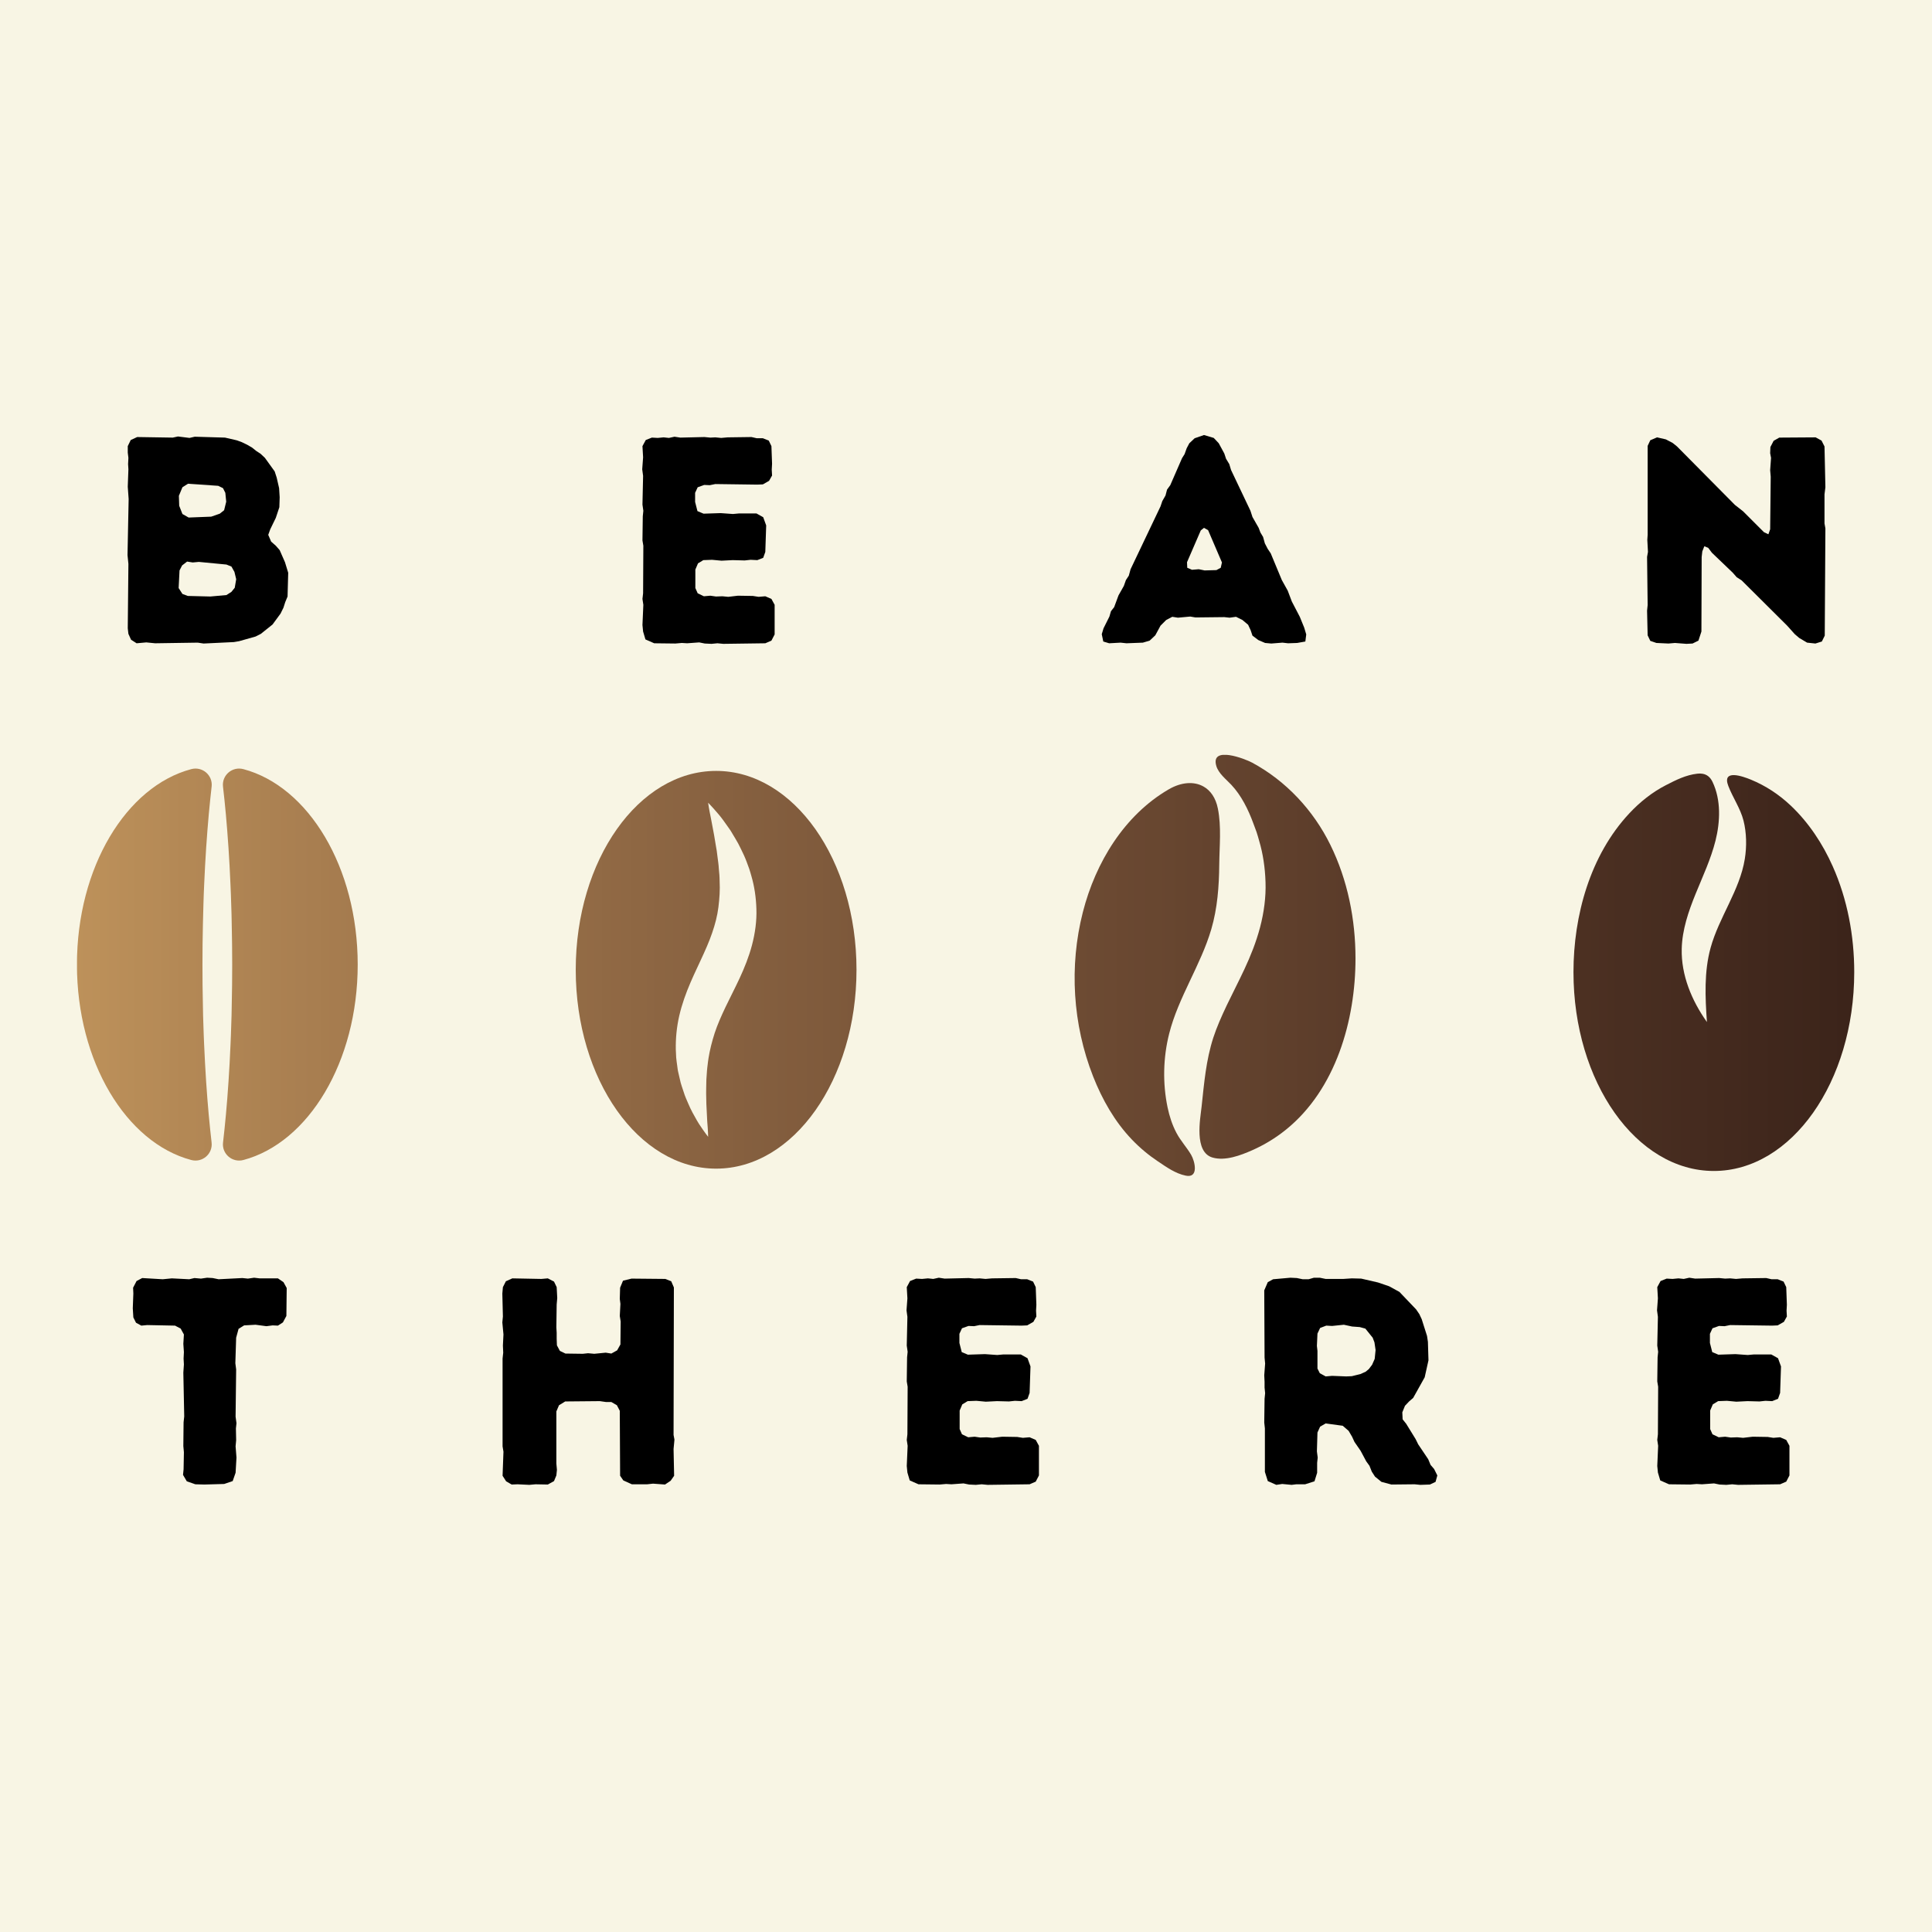 <svg xmlns="http://www.w3.org/2000/svg" xmlns:xlink="http://www.w3.org/1999/xlink" width="500" zoomAndPan="magnify" viewBox="0 0 375 375" height="500" preserveAspectRatio="xMidYMid meet" version="1.0"><defs><g/><clipPath id="f1e1cab978"><path d="M 305 150 L 359.945 150 L 359.945 227.465 L 305 227.465 Z M 305 150 " clip-rule="nonzero"/></clipPath><clipPath id="daa9ce169b"><path d="M 330.473 150.188 C 331.312 150.332 331.961 150.84 332.398 151.758 C 334.078 155.281 333.902 159.48 332.977 163.18 C 332.078 166.746 330.5 170.102 329.113 173.508 C 327.723 176.918 326.512 180.477 326.422 184.152 C 326.293 189.254 328.355 194.215 331.312 198.375 C 330.977 193.559 330.746 188.633 332.023 183.977 C 333.66 178.02 337.68 172.828 338.664 166.73 C 339.055 164.328 339.016 161.652 338.414 159.281 C 337.805 156.898 336.348 154.844 335.469 152.566 C 334.172 149.227 338.25 150.668 339.848 151.328 C 342.73 152.512 345.305 154.215 347.574 156.355 C 351.062 159.652 353.781 163.77 355.727 168.141 C 358.594 174.574 359.906 181.664 359.906 188.688 C 359.906 210.008 347.707 227.285 332.656 227.285 C 317.609 227.285 305.41 210.008 305.41 188.688 C 305.41 177.734 308.621 166.027 316.254 157.867 C 318.309 155.668 320.699 153.758 323.387 152.383 C 325.355 151.375 327.219 150.426 329.461 150.168 C 329.824 150.129 330.164 150.133 330.473 150.188 Z M 330.473 150.188 " clip-rule="nonzero"/></clipPath><clipPath id="cda54fb803"><path d="M 330.473 150.188 C 331.312 150.332 331.961 150.84 332.398 151.758 C 334.078 155.281 333.902 159.48 332.977 163.18 C 332.078 166.746 330.5 170.102 329.113 173.508 C 327.723 176.918 326.512 180.477 326.422 184.152 C 326.293 189.254 328.355 194.215 331.312 198.375 C 330.977 193.559 330.746 188.633 332.023 183.977 C 333.66 178.02 337.68 172.828 338.664 166.73 C 339.055 164.328 339.016 161.652 338.414 159.281 C 337.805 156.898 336.348 154.844 335.469 152.566 C 334.172 149.227 338.25 150.668 339.848 151.328 C 342.73 152.512 345.305 154.215 347.574 156.355 C 351.062 159.652 353.781 163.77 355.727 168.141 C 358.594 174.574 359.906 181.664 359.906 188.688 C 359.906 210.008 347.707 227.285 332.656 227.285 C 317.609 227.285 305.41 210.008 305.41 188.688 C 305.41 177.734 308.621 166.027 316.254 157.867 C 318.309 155.668 320.699 153.758 323.387 152.383 C 325.355 151.375 327.219 150.426 329.461 150.168 C 329.824 150.129 330.164 150.133 330.473 150.188 " clip-rule="nonzero"/></clipPath><clipPath id="24d4b83ac3"><path d="M 304.285 227.27 L 305.422 148.441 L 361.031 149.242 L 359.895 228.07 Z M 304.285 227.27 " clip-rule="nonzero"/></clipPath><linearGradient x1="0.797" gradientTransform="matrix(370.753, 5.327, 5.339, -369.912, 9.426, 184.045)" y1="0" x2="0.947" gradientUnits="userSpaceOnUse" y2="0" id="b605d6e0bb"><stop stop-opacity="1" stop-color="rgb(29.799%, 18.799%, 13.3%)" offset="0"/><stop stop-opacity="1" stop-color="rgb(29.608%, 18.799%, 13.3%)" offset="0.062"/><stop stop-opacity="1" stop-color="rgb(29.408%, 18.607%, 13.3%)" offset="0.094"/><stop stop-opacity="1" stop-color="rgb(29.205%, 18.407%, 13.106%)" offset="0.125"/><stop stop-opacity="1" stop-color="rgb(28.912%, 18.304%, 12.906%)" offset="0.141"/><stop stop-opacity="1" stop-color="rgb(28.711%, 18.111%, 12.9%)" offset="0.156"/><stop stop-opacity="1" stop-color="rgb(28.604%, 18.004%, 12.9%)" offset="0.188"/><stop stop-opacity="1" stop-color="rgb(28.407%, 17.999%, 12.9%)" offset="0.219"/><stop stop-opacity="1" stop-color="rgb(28.207%, 17.805%, 12.706%)" offset="0.25"/><stop stop-opacity="1" stop-color="rgb(28.004%, 17.606%, 12.506%)" offset="0.281"/><stop stop-opacity="1" stop-color="rgb(27.805%, 17.456%, 12.5%)" offset="0.312"/><stop stop-opacity="1" stop-color="rgb(27.657%, 17.307%, 12.357%)" offset="0.344"/><stop stop-opacity="1" stop-color="rgb(27.505%, 17.107%, 12.206%)" offset="0.375"/><stop stop-opacity="1" stop-color="rgb(27.304%, 16.907%, 12.199%)" offset="0.406"/><stop stop-opacity="1" stop-color="rgb(27.104%, 16.899%, 12.199%)" offset="0.438"/><stop stop-opacity="1" stop-color="rgb(26.909%, 16.708%, 12.009%)" offset="0.469"/><stop stop-opacity="1" stop-color="rgb(26.709%, 16.508%, 11.809%)" offset="0.5"/><stop stop-opacity="1" stop-color="rgb(26.505%, 16.306%, 11.8%)" offset="0.531"/><stop stop-opacity="1" stop-color="rgb(26.305%, 16.106%, 11.8%)" offset="0.562"/><stop stop-opacity="1" stop-color="rgb(26.108%, 16.1%, 11.609%)" offset="0.594"/><stop stop-opacity="1" stop-color="rgb(25.818%, 16.008%, 11.409%)" offset="0.609"/><stop stop-opacity="1" stop-color="rgb(25.615%, 15.816%, 11.4%)" offset="0.625"/><stop stop-opacity="1" stop-color="rgb(25.507%, 15.707%, 11.4%)" offset="0.656"/><stop stop-opacity="1" stop-color="rgb(25.31%, 15.511%, 11.211%)" offset="0.688"/><stop stop-opacity="1" stop-color="rgb(25.11%, 15.311%, 11.009%)" offset="0.719"/><stop stop-opacity="1" stop-color="rgb(24.907%, 15.3%, 10.999%)" offset="0.75"/><stop stop-opacity="1" stop-color="rgb(24.707%, 15.106%, 10.999%)" offset="0.781"/><stop stop-opacity="1" stop-color="rgb(24.51%, 14.905%, 10.809%)" offset="0.812"/><stop stop-opacity="1" stop-color="rgb(24.31%, 14.899%, 10.609%)" offset="0.844"/><stop stop-opacity="1" stop-color="rgb(24.107%, 14.706%, 10.599%)" offset="0.875"/><stop stop-opacity="1" stop-color="rgb(23.907%, 14.507%, 10.599%)" offset="0.906"/><stop stop-opacity="1" stop-color="rgb(23.711%, 14.31%, 10.41%)" offset="0.938"/><stop stop-opacity="1" stop-color="rgb(23.509%, 14.11%, 10.21%)" offset="0.969"/><stop stop-opacity="1" stop-color="rgb(23.306%, 14.099%, 10.199%)" offset="1"/></linearGradient><clipPath id="21d01d5738"><path d="M 208.273 151.852 L 237 151.852 L 237 228.273 L 208.273 228.273 Z M 208.273 151.852 " clip-rule="nonzero"/></clipPath><clipPath id="057493c75e"><path d="M 233.594 152.66 C 234.945 153.418 235.969 154.84 236.387 156.934 C 237.098 160.484 236.691 164.223 236.656 167.809 C 236.617 172.035 236.305 176.293 235.109 180.371 C 233.055 187.367 228.719 193.566 226.934 200.637 C 225.762 205.277 225.648 210.27 226.629 214.957 C 226.988 216.668 227.531 218.352 228.352 219.902 C 229.145 221.414 230.328 222.668 231.191 224.137 C 231.941 225.41 232.73 228.73 230.145 228.191 C 228.121 227.77 226.461 226.562 224.777 225.441 C 222.941 224.215 221.242 222.797 219.715 221.203 C 216.371 217.715 213.941 213.43 212.172 208.934 C 208.211 198.863 207.5 187.543 210.18 177.055 C 212.641 167.41 218.23 158.223 226.848 153.211 C 229.254 151.809 231.734 151.613 233.594 152.66 Z M 233.594 152.66 " clip-rule="nonzero"/></clipPath><clipPath id="d4e5cb0ea7"><path d="M 233.594 152.66 C 234.945 153.418 235.969 154.84 236.387 156.934 C 237.098 160.484 236.691 164.223 236.656 167.809 C 236.617 172.035 236.305 176.293 235.109 180.371 C 233.055 187.367 228.719 193.566 226.934 200.637 C 225.762 205.277 225.648 210.27 226.629 214.957 C 226.988 216.668 227.531 218.352 228.352 219.902 C 229.145 221.414 230.328 222.668 231.191 224.137 C 231.941 225.41 232.73 228.73 230.145 228.191 C 228.121 227.77 226.461 226.562 224.777 225.441 C 222.941 224.215 221.242 222.797 219.715 221.203 C 216.371 217.715 213.941 213.43 212.172 208.934 C 208.211 198.863 207.5 187.543 210.18 177.055 C 212.641 167.41 218.23 158.223 226.848 153.211 C 229.254 151.809 231.734 151.613 233.594 152.66 " clip-rule="nonzero"/></clipPath><clipPath id="aef84b2378"><path d="M 206.387 228.715 L 207.508 151.184 L 238.207 151.629 L 237.09 229.156 Z M 206.387 228.715 " clip-rule="nonzero"/></clipPath><linearGradient x1="0.535" gradientTransform="matrix(370.753, 5.327, 5.339, -369.912, 9.385, 186.89)" y1="0" x2="0.616" gradientUnits="userSpaceOnUse" y2="0" id="34e45a0603"><stop stop-opacity="1" stop-color="rgb(42.699%, 29.399%, 20%)" offset="0"/><stop stop-opacity="1" stop-color="rgb(42.647%, 29.329%, 20%)" offset="0.062"/><stop stop-opacity="1" stop-color="rgb(42.432%, 29.129%, 19.934%)" offset="0.125"/><stop stop-opacity="1" stop-color="rgb(42.134%, 28.941%, 19.734%)" offset="0.188"/><stop stop-opacity="1" stop-color="rgb(41.946%, 28.688%, 19.547%)" offset="0.25"/><stop stop-opacity="1" stop-color="rgb(41.699%, 28.346%, 19.345%)" offset="0.312"/><stop stop-opacity="1" stop-color="rgb(41.351%, 28.157%, 19.199%)" offset="0.375"/><stop stop-opacity="1" stop-color="rgb(41.162%, 27.957%, 19.162%)" offset="0.438"/><stop stop-opacity="1" stop-color="rgb(40.932%, 27.776%, 18.962%)" offset="0.5"/><stop stop-opacity="1" stop-color="rgb(40.547%, 27.605%, 18.779%)" offset="0.625"/><stop stop-opacity="1" stop-color="rgb(40.164%, 27.264%, 18.579%)" offset="0.688"/><stop stop-opacity="1" stop-color="rgb(39.786%, 26.886%, 18.399%)" offset="0.75"/><stop stop-opacity="1" stop-color="rgb(39.597%, 26.697%, 18.396%)" offset="0.812"/><stop stop-opacity="1" stop-color="rgb(39.496%, 26.596%, 18.297%)" offset="0.844"/><stop stop-opacity="1" stop-color="rgb(39.301%, 26.401%, 18.1%)" offset="0.875"/><stop stop-opacity="1" stop-color="rgb(39.009%, 26.3%, 18.001%)" offset="0.938"/><stop stop-opacity="1" stop-color="rgb(38.808%, 26.111%, 17.999%)" offset="1"/></linearGradient><clipPath id="e4c4eb3ec1"><path d="M 232.688 146.523 L 263.203 146.523 L 263.203 224.926 L 232.688 224.926 Z M 232.688 146.523 " clip-rule="nonzero"/></clipPath><clipPath id="cfde18a982"><path d="M 233.227 214.82 C 233.719 210.254 234.082 205.797 235.504 201.402 C 236.18 199.34 237.098 197.27 238.137 195.082 C 239.176 192.902 240.379 190.605 241.547 188.105 C 242.711 185.609 243.82 182.883 244.578 179.996 C 245.336 177.117 245.738 174.105 245.637 171.238 C 245.551 168.383 245.133 165.668 244.418 163.258 C 244.238 162.656 244.094 162.047 243.891 161.48 C 243.684 160.914 243.484 160.355 243.27 159.812 C 242.297 157.152 240.941 154.391 238.98 152.312 C 237.973 151.246 236.508 150.125 236.082 148.66 C 234.926 144.684 241.641 147.27 243.047 148.031 C 249.656 151.602 254.938 157.293 258.234 164.008 C 261.582 170.816 263.102 178.469 263.102 186.027 C 263.102 198.031 259.281 211.469 249.586 219.281 C 247.59 220.891 245.379 222.234 243.031 223.27 C 240.848 224.234 237.816 225.402 235.34 224.676 C 231.707 223.605 232.984 217.105 233.227 214.82 Z M 233.227 214.82 " clip-rule="nonzero"/></clipPath><clipPath id="e8705f9de7"><path d="M 233.227 214.82 C 233.719 210.254 234.082 205.797 235.504 201.402 C 236.18 199.34 237.098 197.27 238.137 195.082 C 239.176 192.902 240.379 190.605 241.547 188.105 C 242.711 185.609 243.82 182.883 244.578 179.996 C 245.336 177.117 245.738 174.105 245.637 171.238 C 245.551 168.383 245.133 165.668 244.418 163.258 C 244.238 162.656 244.094 162.047 243.891 161.48 C 243.684 160.914 243.484 160.355 243.27 159.812 C 242.297 157.152 240.941 154.391 238.98 152.312 C 237.973 151.246 236.508 150.125 236.082 148.66 C 234.926 144.684 241.641 147.27 243.047 148.031 C 249.656 151.602 254.938 157.293 258.234 164.008 C 261.582 170.816 263.102 178.469 263.102 186.027 C 263.102 198.031 259.281 211.469 249.586 219.281 C 247.59 220.891 245.379 222.234 243.031 223.27 C 240.848 224.234 237.816 225.402 235.34 224.676 C 231.707 223.605 232.984 217.105 233.227 214.82 " clip-rule="nonzero"/></clipPath><clipPath id="7d63e34d79"><path d="M 230.539 225.387 L 231.711 144.23 L 264.266 144.699 L 263.094 225.855 Z M 230.539 225.387 " clip-rule="nonzero"/></clipPath><linearGradient x1="0.601" gradientTransform="matrix(370.753, 5.327, 5.339, -369.912, 9.449, 182.378)" y1="0" x2="0.686" gradientUnits="userSpaceOnUse" y2="0" id="340f326a4e"><stop stop-opacity="1" stop-color="rgb(39.412%, 26.7%, 18.399%)" offset="0"/><stop stop-opacity="1" stop-color="rgb(39.218%, 26.613%, 18.312%)" offset="0.062"/><stop stop-opacity="1" stop-color="rgb(38.911%, 26.332%, 18.112%)" offset="0.125"/><stop stop-opacity="1" stop-color="rgb(38.725%, 26.018%, 17.999%)" offset="0.188"/><stop stop-opacity="1" stop-color="rgb(38.458%, 25.832%, 17.932%)" offset="0.25"/><stop stop-opacity="1" stop-color="rgb(38.077%, 25.577%, 17.691%)" offset="0.375"/><stop stop-opacity="1" stop-color="rgb(37.709%, 25.244%, 17.409%)" offset="0.438"/><stop stop-opacity="1" stop-color="rgb(37.413%, 25.058%, 17.299%)" offset="0.5"/><stop stop-opacity="1" stop-color="rgb(37.265%, 24.825%, 17.265%)" offset="0.562"/><stop stop-opacity="1" stop-color="rgb(37.038%, 24.466%, 17.065%)" offset="0.625"/><stop stop-opacity="1" stop-color="rgb(36.652%, 24.28%, 16.899%)" offset="0.688"/><stop stop-opacity="1" stop-color="rgb(36.279%, 24.08%, 16.884%)" offset="0.75"/><stop stop-opacity="1" stop-color="rgb(36.093%, 23.892%, 16.684%)" offset="0.812"/><stop stop-opacity="1" stop-color="rgb(35.892%, 23.692%, 16.499%)" offset="0.875"/><stop stop-opacity="1" stop-color="rgb(35.504%, 23.499%, 16.499%)" offset="0.938"/><stop stop-opacity="1" stop-color="rgb(35.306%, 23.311%, 16.312%)" offset="1"/></linearGradient><clipPath id="1560afdad3"><path d="M 111.637 149.316 L 166.566 149.316 L 166.566 226.957 L 111.637 226.957 Z M 111.637 149.316 " clip-rule="nonzero"/></clipPath><clipPath id="7039875e94"><path d="M 131.52 198.805 C 131.883 196.582 132.562 194.367 133.379 192.277 C 134.195 190.191 135.141 188.234 135.996 186.391 C 136.859 184.547 137.633 182.812 138.215 181.113 C 138.801 179.422 139.234 177.762 139.445 176.078 C 139.652 174.395 139.773 172.707 139.68 171.051 C 139.66 170.637 139.676 170.227 139.633 169.82 C 139.594 169.41 139.551 169.008 139.523 168.609 C 139.492 167.805 139.348 167.031 139.262 166.273 C 139.211 165.895 139.176 165.523 139.121 165.156 C 139.055 164.797 138.988 164.441 138.938 164.09 C 138.82 163.391 138.723 162.715 138.605 162.09 C 138.348 160.848 138.188 159.73 137.984 158.793 C 137.586 156.922 137.449 155.809 137.449 155.809 C 137.449 155.809 138.242 156.602 139.48 158.062 C 139.801 158.414 140.109 158.848 140.461 159.32 C 140.812 159.789 141.172 160.316 141.566 160.875 C 141.773 161.152 141.945 161.453 142.129 161.762 C 142.316 162.074 142.508 162.395 142.703 162.719 C 142.902 163.047 143.098 163.391 143.293 163.742 C 143.48 164.098 143.66 164.469 143.848 164.852 C 144.223 165.613 144.605 166.414 144.926 167.285 C 145.098 167.723 145.254 168.168 145.418 168.621 C 145.582 169.074 145.699 169.559 145.844 170.039 C 146.41 171.965 146.746 174.133 146.816 176.418 C 146.898 178.703 146.574 181.113 145.969 183.414 C 145.363 185.719 144.477 187.898 143.551 189.891 C 142.617 191.891 141.656 193.723 140.824 195.469 C 139.996 197.215 139.262 198.871 138.719 200.516 C 138.188 202.164 137.777 203.793 137.52 205.406 C 137.441 205.809 137.418 206.215 137.359 206.613 C 137.32 207.012 137.246 207.406 137.227 207.801 C 137.199 208.195 137.172 208.586 137.145 208.969 C 137.113 209.355 137.094 209.734 137.094 210.109 C 137.086 210.863 137.051 211.59 137.062 212.293 C 137.078 212.992 137.105 213.66 137.105 214.301 C 137.172 215.594 137.227 216.719 137.273 217.648 C 137.438 219.52 137.449 220.656 137.449 220.656 C 137.449 220.656 136.754 219.793 135.684 218.164 C 135.41 217.762 135.168 217.285 134.875 216.773 C 134.586 216.266 134.277 215.707 133.984 215.09 C 133.695 214.473 133.418 213.801 133.109 213.09 C 132.945 212.738 132.84 212.355 132.707 211.973 C 132.578 211.582 132.445 211.184 132.309 210.777 C 132.16 210.375 132.07 209.945 131.969 209.508 C 131.863 209.066 131.762 208.617 131.656 208.16 C 131.535 207.703 131.504 207.223 131.43 206.738 C 131.371 206.254 131.281 205.762 131.246 205.254 C 131.094 203.227 131.156 201.031 131.52 198.805 Z M 111.75 188.23 C 111.75 209.551 123.953 226.832 139 226.832 C 154.047 226.832 166.246 209.551 166.246 188.23 C 166.246 166.914 154.047 149.633 139 149.633 C 123.953 149.633 111.75 166.914 111.75 188.23 Z M 111.75 188.23 " clip-rule="nonzero"/></clipPath><clipPath id="e44b346a55"><path d="M 131.52 198.805 C 131.883 196.582 132.562 194.367 133.379 192.277 C 134.195 190.191 135.141 188.234 135.996 186.391 C 136.859 184.547 137.633 182.812 138.215 181.113 C 138.801 179.422 139.234 177.762 139.445 176.078 C 139.652 174.395 139.773 172.707 139.68 171.051 C 139.66 170.637 139.676 170.227 139.633 169.82 C 139.594 169.41 139.551 169.008 139.523 168.609 C 139.492 167.805 139.348 167.031 139.262 166.273 C 139.211 165.895 139.176 165.523 139.121 165.156 C 139.055 164.797 138.988 164.441 138.938 164.09 C 138.82 163.391 138.723 162.715 138.605 162.09 C 138.348 160.848 138.188 159.73 137.984 158.793 C 137.586 156.922 137.449 155.809 137.449 155.809 C 137.449 155.809 138.242 156.602 139.48 158.062 C 139.801 158.414 140.109 158.848 140.461 159.32 C 140.812 159.789 141.172 160.316 141.566 160.875 C 141.773 161.152 141.945 161.453 142.129 161.762 C 142.316 162.074 142.508 162.395 142.703 162.719 C 142.902 163.047 143.098 163.391 143.293 163.742 C 143.48 164.098 143.66 164.469 143.848 164.852 C 144.223 165.613 144.605 166.414 144.926 167.285 C 145.098 167.723 145.254 168.168 145.418 168.621 C 145.582 169.074 145.699 169.559 145.844 170.039 C 146.41 171.965 146.746 174.133 146.816 176.418 C 146.898 178.703 146.574 181.113 145.969 183.414 C 145.363 185.719 144.477 187.898 143.551 189.891 C 142.617 191.891 141.656 193.723 140.824 195.469 C 139.996 197.215 139.262 198.871 138.719 200.516 C 138.188 202.164 137.777 203.793 137.52 205.406 C 137.441 205.809 137.418 206.215 137.359 206.613 C 137.32 207.012 137.246 207.406 137.227 207.801 C 137.199 208.195 137.172 208.586 137.145 208.969 C 137.113 209.355 137.094 209.734 137.094 210.109 C 137.086 210.863 137.051 211.59 137.062 212.293 C 137.078 212.992 137.105 213.66 137.105 214.301 C 137.172 215.594 137.227 216.719 137.273 217.648 C 137.438 219.52 137.449 220.656 137.449 220.656 C 137.449 220.656 136.754 219.793 135.684 218.164 C 135.41 217.762 135.168 217.285 134.875 216.773 C 134.586 216.266 134.277 215.707 133.984 215.09 C 133.695 214.473 133.418 213.801 133.109 213.09 C 132.945 212.738 132.84 212.355 132.707 211.973 C 132.578 211.582 132.445 211.184 132.309 210.777 C 132.16 210.375 132.07 209.945 131.969 209.508 C 131.863 209.066 131.762 208.617 131.656 208.16 C 131.535 207.703 131.504 207.223 131.43 206.738 C 131.371 206.254 131.281 205.762 131.246 205.254 C 131.094 203.227 131.156 201.031 131.52 198.805 Z M 111.75 188.23 C 111.75 209.551 123.953 226.832 139 226.832 C 154.047 226.832 166.246 209.551 166.246 188.23 C 166.246 166.914 154.047 149.633 139 149.633 C 123.953 149.633 111.75 166.914 111.75 188.23 " clip-rule="nonzero"/></clipPath><clipPath id="c40600b617"><path d="M 110.641 226.816 L 111.762 148.852 L 167.359 149.648 L 166.234 227.613 Z M 110.641 226.816 " clip-rule="nonzero"/></clipPath><linearGradient x1="0.275" gradientTransform="matrix(370.753, 5.327, 5.339, -369.912, 9.394, 186.325)" y1="0" x2="0.425" gradientUnits="userSpaceOnUse" y2="0" id="076b8b92cc"><stop stop-opacity="1" stop-color="rgb(57.3%, 42%, 27.1%)" offset="0"/><stop stop-opacity="1" stop-color="rgb(57.3%, 41.815%, 27.1%)" offset="0.031"/><stop stop-opacity="1" stop-color="rgb(57.12%, 41.614%, 27.1%)" offset="0.062"/><stop stop-opacity="1" stop-color="rgb(56.839%, 41.519%, 27.019%)" offset="0.078"/><stop stop-opacity="1" stop-color="rgb(56.639%, 41.339%, 26.839%)" offset="0.094"/><stop stop-opacity="1" stop-color="rgb(56.519%, 41.136%, 26.718%)" offset="0.109"/><stop stop-opacity="1" stop-color="rgb(56.499%, 40.935%, 26.7%)" offset="0.125"/><stop stop-opacity="1" stop-color="rgb(56.314%, 40.816%, 26.7%)" offset="0.156"/><stop stop-opacity="1" stop-color="rgb(55.936%, 40.619%, 26.52%)" offset="0.188"/><stop stop-opacity="1" stop-color="rgb(55.719%, 40.419%, 26.318%)" offset="0.219"/><stop stop-opacity="1" stop-color="rgb(55.516%, 40.216%, 26.299%)" offset="0.25"/><stop stop-opacity="1" stop-color="rgb(55.234%, 39.934%, 26.216%)" offset="0.266"/><stop stop-opacity="1" stop-color="rgb(55.032%, 39.732%, 26.033%)" offset="0.281"/><stop stop-opacity="1" stop-color="rgb(54.736%, 39.615%, 25.916%)" offset="0.312"/><stop stop-opacity="1" stop-color="rgb(54.52%, 39.418%, 25.899%)" offset="0.344"/><stop stop-opacity="1" stop-color="rgb(54.317%, 39.218%, 25.717%)" offset="0.375"/><stop stop-opacity="1" stop-color="rgb(54.034%, 39.116%, 25.517%)" offset="0.391"/><stop stop-opacity="1" stop-color="rgb(53.833%, 38.933%, 25.499%)" offset="0.406"/><stop stop-opacity="1" stop-color="rgb(53.716%, 38.637%, 25.499%)" offset="0.438"/><stop stop-opacity="1" stop-color="rgb(53.519%, 38.42%, 25.319%)" offset="0.469"/><stop stop-opacity="1" stop-color="rgb(53.238%, 38.318%, 25.119%)" offset="0.484"/><stop stop-opacity="1" stop-color="rgb(53.036%, 38.136%, 25.099%)" offset="0.5"/><stop stop-opacity="1" stop-color="rgb(52.917%, 38.017%, 25.099%)" offset="0.531"/><stop stop-opacity="1" stop-color="rgb(52.719%, 37.82%, 24.919%)" offset="0.562"/><stop stop-opacity="1" stop-color="rgb(52.385%, 37.485%, 24.719%)" offset="0.594"/><stop stop-opacity="1" stop-color="rgb(52.133%, 37.314%, 24.699%)" offset="0.609"/><stop stop-opacity="1" stop-color="rgb(51.938%, 37.299%, 24.699%)" offset="0.625"/><stop stop-opacity="1" stop-color="rgb(51.817%, 37.115%, 24.516%)" offset="0.656"/><stop stop-opacity="1" stop-color="rgb(51.62%, 36.916%, 24.316%)" offset="0.688"/><stop stop-opacity="1" stop-color="rgb(51.341%, 36.819%, 24.3%)" offset="0.703"/><stop stop-opacity="1" stop-color="rgb(51.141%, 36.641%, 24.3%)" offset="0.719"/><stop stop-opacity="1" stop-color="rgb(51.019%, 36.44%, 24.219%)" offset="0.734"/><stop stop-opacity="1" stop-color="rgb(50.999%, 36.238%, 24.037%)" offset="0.75"/><stop stop-opacity="1" stop-color="rgb(50.816%, 36.118%, 23.918%)" offset="0.781"/><stop stop-opacity="1" stop-color="rgb(50.438%, 35.921%, 23.9%)" offset="0.812"/><stop stop-opacity="1" stop-color="rgb(50.221%, 35.721%, 23.72%)" offset="0.844"/><stop stop-opacity="1" stop-color="rgb(50.018%, 35.518%, 23.52%)" offset="0.875"/><stop stop-opacity="1" stop-color="rgb(49.736%, 35.318%, 23.499%)" offset="0.891"/><stop stop-opacity="1" stop-color="rgb(49.535%, 35.3%, 23.499%)" offset="0.906"/><stop stop-opacity="1" stop-color="rgb(49.416%, 35.121%, 23.32%)" offset="0.938"/><stop stop-opacity="1" stop-color="rgb(49.321%, 34.842%, 23.12%)" offset="0.953"/><stop stop-opacity="1" stop-color="rgb(49.142%, 34.642%, 23.099%)" offset="0.969"/><stop stop-opacity="1" stop-color="rgb(48.94%, 34.52%, 23.099%)" offset="0.984"/><stop stop-opacity="1" stop-color="rgb(48.738%, 34.499%, 23.099%)" offset="1"/></linearGradient><clipPath id="70390f41c6"><path d="M 43 149 L 69.934 149 L 69.934 225.434 L 43 225.434 Z M 43 149 " clip-rule="nonzero"/></clipPath><clipPath id="7145b5ba80"><path d="M 43.297 221.711 C 43.484 220.102 43.672 218.285 43.855 216.301 C 43.938 215.309 44.027 214.277 44.117 213.207 C 44.203 212.141 44.273 211.035 44.355 209.898 C 44.504 207.629 44.641 205.23 44.742 202.754 C 44.805 201.516 44.84 200.254 44.883 198.98 C 44.902 198.34 44.926 197.699 44.945 197.055 C 44.957 196.41 44.969 195.762 44.98 195.113 C 45.043 192.508 45.066 189.867 45.07 187.223 C 45.07 184.578 45.035 181.938 44.977 179.332 C 44.961 178.031 44.922 176.742 44.875 175.465 C 44.836 174.191 44.797 172.93 44.734 171.691 C 44.633 169.215 44.496 166.816 44.348 164.547 C 44.195 162.273 44.027 160.129 43.848 158.145 C 43.668 156.16 43.477 154.344 43.289 152.734 C 43.289 152.719 43.285 152.703 43.285 152.688 C 43.027 150.48 45.078 148.715 47.23 149.285 C 59.867 152.641 69.43 168.348 69.43 187.223 C 69.43 206.09 59.871 221.797 47.242 225.156 C 45.09 225.73 43.031 223.965 43.289 221.758 Z M 43.297 221.711 " clip-rule="nonzero"/></clipPath><clipPath id="a79e559e16"><path d="M 43.297 221.711 C 43.484 220.102 43.672 218.285 43.855 216.301 C 43.938 215.309 44.027 214.277 44.117 213.207 C 44.203 212.141 44.273 211.035 44.355 209.898 C 44.504 207.629 44.641 205.23 44.742 202.754 C 44.805 201.516 44.84 200.254 44.883 198.98 C 44.902 198.34 44.926 197.699 44.945 197.055 C 44.957 196.41 44.969 195.762 44.98 195.113 C 45.043 192.508 45.066 189.867 45.07 187.223 C 45.07 184.578 45.035 181.938 44.977 179.332 C 44.961 178.031 44.922 176.742 44.875 175.465 C 44.836 174.191 44.797 172.93 44.734 171.691 C 44.633 169.215 44.496 166.816 44.348 164.547 C 44.195 162.273 44.027 160.129 43.848 158.145 C 43.668 156.16 43.477 154.344 43.289 152.734 C 43.289 152.719 43.285 152.703 43.285 152.688 C 43.027 150.48 45.078 148.715 47.23 149.285 C 59.867 152.641 69.43 168.348 69.43 187.223 C 69.43 206.09 59.871 221.797 47.242 225.156 C 45.09 225.73 43.031 223.965 43.289 221.758 L 43.297 221.711 " clip-rule="nonzero"/></clipPath><clipPath id="342a1b9924"><path d="M 41.918 225.715 L 43.035 148.336 L 70.539 148.73 L 69.426 226.109 Z M 41.918 225.715 " clip-rule="nonzero"/></clipPath><linearGradient x1="0.089" gradientTransform="matrix(370.753, 5.327, 5.339, -369.912, 9.391, 186.645)" y1="0" x2="0.163" gradientUnits="userSpaceOnUse" y2="0" id="ca94aab37d"><stop stop-opacity="1" stop-color="rgb(68.979%, 52.199%, 32.88%)" offset="0"/><stop stop-opacity="1" stop-color="rgb(68.788%, 52.19%, 32.689%)" offset="0.062"/><stop stop-opacity="1" stop-color="rgb(68.599%, 52.08%, 32.5%)" offset="0.094"/><stop stop-opacity="1" stop-color="rgb(68.588%, 51.878%, 32.5%)" offset="0.125"/><stop stop-opacity="1" stop-color="rgb(68.477%, 51.677%, 32.5%)" offset="0.156"/><stop stop-opacity="1" stop-color="rgb(68.279%, 51.488%, 32.492%)" offset="0.188"/><stop stop-opacity="1" stop-color="rgb(68.077%, 51.399%, 32.408%)" offset="0.219"/><stop stop-opacity="1" stop-color="rgb(67.879%, 51.387%, 32.265%)" offset="0.25"/><stop stop-opacity="1" stop-color="rgb(67.706%, 51.276%, 32.199%)" offset="0.281"/><stop stop-opacity="1" stop-color="rgb(67.554%, 51.076%, 32.199%)" offset="0.312"/><stop stop-opacity="1" stop-color="rgb(67.375%, 50.876%, 32.199%)" offset="0.344"/><stop stop-opacity="1" stop-color="rgb(67.186%, 50.674%, 32.185%)" offset="0.375"/><stop stop-opacity="1" stop-color="rgb(67.087%, 50.386%, 31.985%)" offset="0.438"/><stop stop-opacity="1" stop-color="rgb(66.974%, 50.2%, 31.799%)" offset="0.469"/><stop stop-opacity="1" stop-color="rgb(66.772%, 50.185%, 31.799%)" offset="0.5"/><stop stop-opacity="1" stop-color="rgb(66.573%, 50.072%, 31.799%)" offset="0.531"/><stop stop-opacity="1" stop-color="rgb(66.373%, 49.872%, 31.786%)" offset="0.562"/><stop stop-opacity="1" stop-color="rgb(66.086%, 49.585%, 31.586%)" offset="0.625"/><stop stop-opacity="1" stop-color="rgb(65.886%, 49.385%, 31.386%)" offset="0.688"/><stop stop-opacity="1" stop-color="rgb(65.77%, 49.271%, 31.27%)" offset="0.719"/><stop stop-opacity="1" stop-color="rgb(65.569%, 49.069%, 31.084%)" offset="0.75"/><stop stop-opacity="1" stop-color="rgb(65.369%, 48.868%, 31%)" offset="0.781"/><stop stop-opacity="1" stop-color="rgb(65.169%, 48.683%, 31%)" offset="0.812"/><stop stop-opacity="1" stop-color="rgb(64.883%, 48.582%, 30.983%)" offset="0.875"/><stop stop-opacity="1" stop-color="rgb(64.699%, 48.466%, 30.867%)" offset="0.906"/><stop stop-opacity="1" stop-color="rgb(64.684%, 48.267%, 30.684%)" offset="0.938"/><stop stop-opacity="1" stop-color="rgb(64.484%, 47.983%, 30.6%)" offset="1"/></linearGradient><clipPath id="fd549d5da1"><path d="M 14.945 149 L 41.449 149 L 41.449 225.434 L 14.945 225.434 Z M 14.945 149 " clip-rule="nonzero"/></clipPath><clipPath id="90257c1e6d"><path d="M 37.133 149.285 C 39.285 148.715 41.332 150.48 41.078 152.688 C 41.074 152.703 41.074 152.719 41.07 152.734 C 40.887 154.344 40.699 156.16 40.516 158.145 C 40.34 160.129 40.168 162.273 40.016 164.547 C 39.871 166.816 39.73 169.215 39.629 171.691 C 39.566 172.93 39.527 174.191 39.488 175.465 C 39.445 176.742 39.406 178.031 39.387 179.332 C 39.328 181.938 39.297 184.578 39.297 187.223 C 39.297 189.867 39.32 192.508 39.383 195.113 C 39.395 195.762 39.406 196.41 39.418 197.055 C 39.441 197.699 39.461 198.34 39.48 198.98 C 39.523 200.254 39.559 201.516 39.621 202.754 C 39.727 205.23 39.863 207.629 40.008 209.898 C 40.09 211.035 40.16 212.141 40.246 213.207 C 40.336 214.277 40.426 215.309 40.508 216.301 C 40.691 218.285 40.879 220.102 41.066 221.711 L 41.07 221.758 C 41.328 223.965 39.273 225.73 37.121 225.156 C 24.492 221.797 14.934 206.09 14.934 187.223 C 14.934 168.348 24.496 152.641 37.133 149.285 Z M 37.133 149.285 " clip-rule="nonzero"/></clipPath><clipPath id="16ee070feb"><path d="M 37.133 149.285 C 39.285 148.715 41.332 150.48 41.078 152.688 C 41.074 152.703 41.074 152.719 41.07 152.734 C 40.887 154.344 40.699 156.16 40.516 158.145 C 40.34 160.129 40.168 162.273 40.016 164.547 C 39.871 166.816 39.73 169.215 39.629 171.691 C 39.566 172.93 39.527 174.191 39.488 175.465 C 39.445 176.742 39.406 178.031 39.387 179.332 C 39.328 181.938 39.297 184.578 39.297 187.223 C 39.297 189.867 39.32 192.508 39.383 195.113 C 39.395 195.762 39.406 196.41 39.418 197.055 C 39.441 197.699 39.461 198.34 39.48 198.98 C 39.523 200.254 39.559 201.516 39.621 202.754 C 39.727 205.23 39.863 207.629 40.008 209.898 C 40.09 211.035 40.16 212.141 40.246 213.207 C 40.336 214.277 40.426 215.309 40.508 216.301 C 40.691 218.285 40.879 220.102 41.066 221.711 L 41.07 221.758 C 41.328 223.965 39.273 225.73 37.121 225.156 C 24.492 221.797 14.934 206.09 14.934 187.223 C 14.934 168.348 24.496 152.641 37.133 149.285 " clip-rule="nonzero"/></clipPath><clipPath id="0d40dd9943"><path d="M 13.82 225.715 L 14.941 148.336 L 42.445 148.73 L 41.328 226.109 Z M 13.82 225.715 " clip-rule="nonzero"/></clipPath><linearGradient x1="0.014" gradientTransform="matrix(370.753, 5.327, 5.339, -369.912, 9.385, 186.762)" y1="0" x2="0.088" gradientUnits="userSpaceOnUse" y2="0" id="70419603dc"><stop stop-opacity="1" stop-color="rgb(74.055%, 56.856%, 35.3%)" offset="0"/><stop stop-opacity="1" stop-color="rgb(73.956%, 56.757%, 35.3%)" offset="0.031"/><stop stop-opacity="1" stop-color="rgb(73.759%, 56.578%, 35.281%)" offset="0.062"/><stop stop-opacity="1" stop-color="rgb(73.48%, 56.482%, 35.081%)" offset="0.125"/><stop stop-opacity="1" stop-color="rgb(73.299%, 56.366%, 34.9%)" offset="0.156"/><stop stop-opacity="1" stop-color="rgb(73.285%, 56.169%, 34.9%)" offset="0.188"/><stop stop-opacity="1" stop-color="rgb(73.172%, 55.972%, 34.9%)" offset="0.219"/><stop stop-opacity="1" stop-color="rgb(72.972%, 55.772%, 34.886%)" offset="0.25"/><stop stop-opacity="1" stop-color="rgb(72.679%, 55.486%, 34.686%)" offset="0.312"/><stop stop-opacity="1" stop-color="rgb(72.334%, 55.29%, 34.491%)" offset="0.375"/><stop stop-opacity="1" stop-color="rgb(72.084%, 55.183%, 34.384%)" offset="0.406"/><stop stop-opacity="1" stop-color="rgb(71.892%, 54.988%, 34.192%)" offset="0.438"/><stop stop-opacity="1" stop-color="rgb(71.794%, 54.695%, 34.099%)" offset="0.5"/><stop stop-opacity="1" stop-color="rgb(71.693%, 54.5%, 34.099%)" offset="0.531"/><stop stop-opacity="1" stop-color="rgb(71.497%, 54.5%, 34.099%)" offset="0.562"/><stop stop-opacity="1" stop-color="rgb(71.3%, 54.399%, 34%)" offset="0.594"/><stop stop-opacity="1" stop-color="rgb(71.1%, 54.199%, 33.8%)" offset="0.625"/><stop stop-opacity="1" stop-color="rgb(70.903%, 54.002%, 33.699%)" offset="0.656"/><stop stop-opacity="1" stop-color="rgb(70.706%, 53.806%, 33.699%)" offset="0.688"/><stop stop-opacity="1" stop-color="rgb(70.508%, 53.609%, 33.604%)" offset="0.719"/><stop stop-opacity="1" stop-color="rgb(70.309%, 53.409%, 33.409%)" offset="0.75"/><stop stop-opacity="1" stop-color="rgb(70.015%, 53.114%, 33.304%)" offset="0.875"/><stop stop-opacity="1" stop-color="rgb(69.72%, 52.82%, 33.211%)" offset="0.906"/><stop stop-opacity="1" stop-color="rgb(69.524%, 52.625%, 33.025%)" offset="0.938"/><stop stop-opacity="1" stop-color="rgb(69.327%, 52.513%, 32.913%)" offset="0.969"/><stop stop-opacity="1" stop-color="rgb(69.127%, 52.499%, 32.899%)" offset="1"/></linearGradient></defs><rect x="-37.5" width="450" fill="#ffffff" y="-37.5" height="450" fill-opacity="1"/><rect x="-37.5" width="450" fill="#f8f5e4" y="-37.5" height="450" fill-opacity="1"/><g clip-path="url(#f1e1cab978)"><g clip-path="url(#daa9ce169b)"><g clip-path="url(#cda54fb803)"><g clip-path="url(#24d4b83ac3)"><path fill="url(#b605d6e0bb)" d="M 304.293 227.27 L 305.422 149.039 L 361.023 149.84 L 359.895 228.07 Z M 304.293 227.27 " fill-rule="nonzero"/></g></g></g></g><g clip-path="url(#21d01d5738)"><g clip-path="url(#057493c75e)"><g clip-path="url(#d4e5cb0ea7)"><g clip-path="url(#aef84b2378)"><path fill="url(#34e45a0603)" d="M 207.172 228.258 L 208.277 151.441 L 238.199 151.871 L 237.09 228.688 Z M 207.172 228.258 " fill-rule="nonzero"/></g></g></g></g><g clip-path="url(#e4c4eb3ec1)"><g clip-path="url(#cfde18a982)"><g clip-path="url(#e8705f9de7)"><g clip-path="url(#7d63e34d79)"><path fill="url(#340f326a4e)" d="M 231.555 224.91 L 232.691 146.09 L 264.23 146.543 L 263.094 225.363 Z M 231.555 224.91 " fill-rule="nonzero"/></g></g></g></g><g clip-path="url(#1560afdad3)"><g clip-path="url(#7039875e94)"><g clip-path="url(#e44b346a55)"><g clip-path="url(#c40600b617)"><path fill="url(#076b8b92cc)" d="M 110.637 226.816 L 111.762 148.852 L 167.359 149.648 L 166.234 227.613 Z M 110.637 226.816 " fill-rule="nonzero"/></g></g></g></g><g clip-path="url(#70390f41c6)"><g clip-path="url(#7145b5ba80)"><g clip-path="url(#a79e559e16)"><g clip-path="url(#342a1b9924)"><path fill="url(#ca94aab37d)" d="M 41.922 225.418 L 43.035 148.43 L 70.535 148.824 L 69.422 225.812 Z M 41.922 225.418 " fill-rule="nonzero"/></g></g></g></g><g clip-path="url(#fd549d5da1)"><g clip-path="url(#90257c1e6d)"><g clip-path="url(#16ee070feb)"><g clip-path="url(#0d40dd9943)"><path fill="url(#70419603dc)" d="M 13.84 225.418 L 14.949 148.43 L 42.441 148.824 L 41.328 225.812 Z M 13.84 225.418 " fill-rule="nonzero"/></g></g></g></g><g fill="#000000" fill-opacity="1"><g transform="translate(20.643, 124.798)"><g><path d="M 4.281 -1.766 L 4.156 -2.844 L 4.281 -15.344 L 4.109 -17.047 L 4.328 -27.938 L 4.156 -30.328 L 4.281 -33.703 L 4.219 -34.719 L 4.281 -35.922 L 4.156 -36.953 L 4.156 -38.203 L 4.734 -39.391 L 5.984 -39.969 L 12.891 -39.859 L 13.906 -40.078 L 16.141 -39.797 L 17.156 -40.031 L 23.031 -39.859 L 25.266 -39.344 L 26.234 -39 L 27.312 -38.484 L 28.281 -37.922 L 29.078 -37.281 L 29.938 -36.719 L 30.781 -35.922 L 32.672 -33.297 L 33.062 -32.094 L 33.531 -30.047 L 33.641 -28.281 L 33.578 -26.344 L 32.891 -24.281 L 31.812 -22.062 L 31.422 -20.984 L 31.984 -19.672 L 32.891 -18.875 L 33.641 -18.016 L 34.672 -15.672 L 35.297 -13.625 L 35.172 -9.016 L 34.719 -7.922 L 34.375 -6.844 L 33.812 -5.703 L 32.266 -3.594 L 29.984 -1.766 L 28.969 -1.25 L 25.766 -0.344 L 24.75 -0.172 L 18.875 0.109 L 17.734 -0.062 L 9.469 0.062 L 7.75 -0.109 L 5.875 0.062 L 4.797 -0.625 Z M 15.969 -24.344 L 20.359 -24.516 L 22.016 -25.094 L 22.859 -25.766 L 23.266 -27.422 L 23.094 -29.141 L 22.641 -30.047 L 21.719 -30.5 L 15.844 -30.906 L 14.766 -30.219 L 14.078 -28.562 L 14.141 -26.625 L 14.766 -25.031 Z M 15.797 -9.125 L 20.188 -9.016 L 23.312 -9.297 L 24.281 -9.922 L 24.922 -10.719 L 25.203 -12.375 L 24.859 -13.797 L 24.281 -14.828 L 23.312 -15.219 L 17.953 -15.734 L 16.766 -15.625 L 15.672 -15.797 L 14.703 -15.047 L 14.203 -14.078 L 14.031 -10.656 L 14.766 -9.516 Z M 15.797 -9.125 "/></g></g></g><g fill="#000000" fill-opacity="1"><g transform="translate(120.545, 124.798)"><g><path d="M 19.844 0.172 L 18.703 0.062 L 17.562 0.172 L 16.25 0.109 L 15.172 -0.109 L 12.828 0.062 L 11.797 0 L 10.547 0.109 L 6.438 0.062 L 4.734 -0.688 L 4.281 -2.219 L 4.156 -3.484 L 4.328 -7.406 L 4.156 -8.547 L 4.281 -9.641 L 4.328 -18.875 L 4.156 -19.906 L 4.219 -24.578 L 4.328 -25.656 L 4.156 -26.859 L 4.281 -32.438 L 4.109 -33.703 L 4.281 -36.031 L 4.156 -38.203 L 4.797 -39.391 L 5.984 -39.859 L 7.125 -39.797 L 8.266 -39.906 L 9.297 -39.797 L 10.375 -40.031 L 11.516 -39.859 L 16.188 -39.969 L 17.328 -39.859 L 18.297 -39.906 L 19.438 -39.797 L 20.703 -39.906 L 25.312 -39.969 L 26.344 -39.734 L 27.531 -39.734 L 28.672 -39.281 L 29.188 -38.203 L 29.312 -34.781 L 29.25 -33.641 L 29.312 -32.5 L 28.734 -31.469 L 27.531 -30.781 L 26.453 -30.734 L 18.297 -30.844 L 17.219 -30.625 L 16.141 -30.672 L 14.875 -30.219 L 14.375 -29.141 L 14.375 -27.375 L 14.828 -25.594 L 16.016 -25.094 L 19.328 -25.203 L 21.719 -25.031 L 22.922 -25.141 L 26.281 -25.141 L 27.594 -24.406 L 28.172 -22.812 L 28 -17.672 L 27.594 -16.531 L 26.453 -16.078 L 25.141 -16.141 L 24 -16.016 L 21.672 -16.078 L 19.5 -15.969 L 17.672 -16.141 L 15.969 -16.078 L 14.938 -15.453 L 14.422 -14.25 L 14.422 -10.656 L 14.875 -9.641 L 16.078 -9.062 L 17.328 -9.172 L 18.422 -9.016 L 19.672 -9.062 L 20.812 -8.953 L 22.688 -9.172 L 25.594 -9.125 L 26.688 -8.953 L 28 -9.062 L 29.188 -8.547 L 29.812 -7.406 L 29.812 -1.656 L 29.188 -0.453 L 28 0.062 Z M 19.844 0.172 "/></g></g></g><g fill="#000000" fill-opacity="1"><g transform="translate(315.588, 124.798)"><g><path d="M 33.641 -0.969 L 32.781 -1.703 L 31.297 -3.359 L 22.469 -12.141 L 21.5 -12.766 L 20.75 -13.625 L 16.703 -17.5 L 15.969 -18.469 L 15.219 -18.766 L 14.828 -17.781 L 14.703 -16.656 L 14.656 -2.219 L 14.078 -0.453 L 12.938 0.109 L 11.75 0.172 L 9.516 0 L 8.266 0.109 L 5.922 0 L 4.734 -0.406 L 4.219 -1.484 L 4.109 -6.266 L 4.219 -7.359 L 4.109 -16.703 L 4.281 -17.672 L 4.156 -20.016 L 4.219 -20.984 L 4.219 -38.25 L 4.734 -39.344 L 6.047 -39.906 L 7.75 -39.516 L 9.062 -38.828 L 9.922 -38.141 L 21.156 -26.797 L 22.75 -25.547 L 26.797 -21.5 L 27.656 -21.094 L 28 -22.062 L 28.109 -32.266 L 28 -33.531 L 28.172 -35.922 L 28 -36.828 L 28.047 -38.031 L 28.672 -39.234 L 29.766 -39.859 L 36.828 -39.906 L 37.969 -39.281 L 38.547 -38.141 L 38.719 -30.219 L 38.547 -28.844 L 38.547 -23.203 L 38.719 -22.234 L 38.594 -1.422 L 38.031 -0.281 L 36.781 0.109 L 35.172 -0.062 Z M 33.641 -0.969 "/></g></g></g><g fill="#000000" fill-opacity="1"><g transform="translate(213.117, 124.798)"><g><path d="M 33.641 0.109 L 32.438 0 L 31.125 -0.562 L 29.984 -1.422 L 29.641 -2.453 L 29.141 -3.531 L 28.047 -4.453 L 26.797 -5.078 L 25.547 -4.906 L 24.516 -5.016 L 18.922 -4.953 L 17.906 -5.125 L 15.516 -4.906 L 14.422 -5.078 L 13.234 -4.453 L 12.141 -3.359 L 11.125 -1.484 L 10.031 -0.453 L 8.719 -0.062 L 5.531 0.062 L 4.391 -0.062 L 2.172 0.062 L 1.031 -0.281 L 0.734 -1.703 L 1.078 -2.844 L 2.219 -5.125 L 2.516 -6.156 L 3.141 -6.953 L 3.984 -9.234 L 5.016 -11.062 L 5.422 -12.203 L 5.984 -13.062 L 6.328 -14.312 L 12.141 -26.516 L 12.484 -27.531 L 13.109 -28.625 L 13.406 -29.766 L 14.031 -30.625 L 16.312 -35.859 L 16.812 -36.656 L 17.219 -37.797 L 17.734 -38.766 L 18.766 -39.734 L 20.578 -40.359 L 22.469 -39.797 L 23.438 -38.766 L 24.516 -36.781 L 24.859 -35.75 L 25.484 -34.719 L 25.828 -33.578 L 29.594 -25.656 L 29.984 -24.453 L 31.188 -22.344 L 31.531 -21.438 L 32.047 -20.578 L 32.391 -19.328 L 32.953 -18.25 L 33.531 -17.391 L 35.688 -12.203 L 36.828 -10.156 L 37.625 -8.047 L 39.172 -5.078 L 40.031 -2.969 L 40.422 -1.656 L 40.25 -0.281 L 38.656 0 L 36.891 0.062 L 35.812 -0.062 Z M 20.703 -14.078 L 22.984 -14.141 L 23.828 -14.594 L 24.062 -15.625 L 21.375 -21.891 L 20.578 -22.344 L 19.953 -21.844 L 17.281 -15.672 L 17.328 -14.594 L 18.25 -14.203 L 19.562 -14.312 Z M 20.703 -14.078 "/></g></g></g><g fill="#000000" fill-opacity="1"><g transform="translate(24.805, 288.037)"><g><path d="M 14.875 0.109 L 13.109 0.062 L 11.453 -0.516 L 10.719 -1.766 L 10.828 -2.844 L 10.891 -6.156 L 10.781 -7.359 L 10.828 -11.969 L 10.953 -13.109 L 10.781 -21.609 L 10.891 -23.203 L 10.828 -24.344 L 10.891 -25.594 L 10.781 -27.203 L 10.891 -29.016 L 10.266 -30.156 L 9.172 -30.734 L 3.766 -30.844 L 2.625 -30.734 L 1.594 -31.297 L 1.078 -32.328 L 0.969 -34.094 L 1.078 -36.953 L 1.031 -38.094 L 1.703 -39.391 L 2.797 -39.969 L 6.781 -39.734 L 8.547 -39.906 L 11.922 -39.734 L 12.938 -39.969 L 14.203 -39.859 L 15.391 -40.031 L 16.484 -39.969 L 17.625 -39.734 L 22.234 -39.969 L 23.312 -39.859 L 24.516 -40.031 L 25.594 -39.906 L 29.141 -39.906 L 30.219 -39.172 L 30.844 -38.031 L 30.781 -32.609 L 30.109 -31.359 L 29.141 -30.734 L 28.109 -30.781 L 26.906 -30.625 L 24.797 -30.906 L 22.578 -30.781 L 21.5 -30.109 L 21.031 -28.391 L 20.875 -23.438 L 21.031 -22.234 L 20.922 -13.062 L 21.094 -11.797 L 20.984 -10.781 L 21.031 -8.5 L 20.922 -7.297 L 21.094 -5.125 L 20.922 -2.172 L 20.359 -0.562 L 18.703 0 Z M 14.875 0.109 "/></g></g></g><g fill="#000000" fill-opacity="1"><g transform="translate(93.394, 288.037)"><g><path d="M 4.156 -1.594 L 4.328 -6.266 L 4.156 -7.297 L 4.156 -24.344 L 4.281 -25.484 L 4.219 -26.859 L 4.328 -29.016 L 4.109 -31.359 L 4.219 -32.5 L 4.109 -36.953 L 4.219 -38.203 L 4.797 -39.344 L 6.047 -39.906 L 11.688 -39.797 L 12.938 -39.906 L 14.141 -39.281 L 14.656 -38.203 L 14.766 -36.094 L 14.656 -34.844 L 14.594 -30.391 L 14.656 -29.359 L 14.656 -28.172 L 14.703 -26.906 L 15.281 -25.828 L 16.359 -25.312 L 19.734 -25.266 L 20.75 -25.375 L 21.953 -25.266 L 24.172 -25.484 L 25.266 -25.312 L 26.391 -25.938 L 27.031 -27.078 L 27.078 -31.531 L 26.906 -32.609 L 27.031 -34.953 L 26.906 -35.922 L 26.969 -38.094 L 27.531 -39.453 L 29.188 -39.859 L 35.75 -39.797 L 36.891 -39.344 L 37.406 -38.141 L 37.344 -9.516 L 37.516 -8.609 L 37.344 -6.781 L 37.453 -1.594 L 36.781 -0.625 L 35.688 0.109 L 33.359 -0.062 L 32.219 0.062 L 29.25 0.062 L 27.594 -0.688 L 26.969 -1.594 L 26.906 -14.203 L 26.344 -15.281 L 25.266 -15.906 L 24.234 -15.906 L 23.031 -16.078 L 16.312 -16.016 L 15.109 -15.281 L 14.594 -14.078 L 14.594 -3.984 L 14.703 -2.734 L 14.594 -1.656 L 14.141 -0.562 L 12.938 0.109 L 10.547 0.062 L 9.344 0.172 L 7.062 0.062 L 5.922 0.109 L 4.844 -0.516 Z M 4.156 -1.594 "/></g></g></g><g fill="#000000" fill-opacity="1"><g transform="translate(171.846, 288.037)"><g><path d="M 19.844 0.172 L 18.703 0.062 L 17.562 0.172 L 16.25 0.109 L 15.172 -0.109 L 12.828 0.062 L 11.797 0 L 10.547 0.109 L 6.438 0.062 L 4.734 -0.688 L 4.281 -2.219 L 4.156 -3.484 L 4.328 -7.406 L 4.156 -8.547 L 4.281 -9.641 L 4.328 -18.875 L 4.156 -19.906 L 4.219 -24.578 L 4.328 -25.656 L 4.156 -26.859 L 4.281 -32.438 L 4.109 -33.703 L 4.281 -36.031 L 4.156 -38.203 L 4.797 -39.391 L 5.984 -39.859 L 7.125 -39.797 L 8.266 -39.906 L 9.297 -39.797 L 10.375 -40.031 L 11.516 -39.859 L 16.188 -39.969 L 17.328 -39.859 L 18.297 -39.906 L 19.438 -39.797 L 20.703 -39.906 L 25.312 -39.969 L 26.344 -39.734 L 27.531 -39.734 L 28.672 -39.281 L 29.188 -38.203 L 29.312 -34.781 L 29.25 -33.641 L 29.312 -32.5 L 28.734 -31.469 L 27.531 -30.781 L 26.453 -30.734 L 18.297 -30.844 L 17.219 -30.625 L 16.141 -30.672 L 14.875 -30.219 L 14.375 -29.141 L 14.375 -27.375 L 14.828 -25.594 L 16.016 -25.094 L 19.328 -25.203 L 21.719 -25.031 L 22.922 -25.141 L 26.281 -25.141 L 27.594 -24.406 L 28.172 -22.812 L 28 -17.672 L 27.594 -16.531 L 26.453 -16.078 L 25.141 -16.141 L 24 -16.016 L 21.672 -16.078 L 19.5 -15.969 L 17.672 -16.141 L 15.969 -16.078 L 14.938 -15.453 L 14.422 -14.25 L 14.422 -10.656 L 14.875 -9.641 L 16.078 -9.062 L 17.328 -9.172 L 18.422 -9.016 L 19.672 -9.062 L 20.812 -8.953 L 22.688 -9.172 L 25.594 -9.125 L 26.688 -8.953 L 28 -9.062 L 29.188 -8.547 L 29.812 -7.406 L 29.812 -1.656 L 29.188 -0.453 L 28 0.062 Z M 19.844 0.172 "/></g></g></g><g fill="#000000" fill-opacity="1"><g transform="translate(241.234, 288.037)"><g><path d="M 4.281 -2.344 L 4.281 -10.781 L 4.156 -11.922 L 4.219 -16.531 L 4.328 -17.625 L 4.219 -18.703 L 4.219 -19.844 L 4.156 -21.094 L 4.328 -23.375 L 4.219 -24.516 L 4.156 -37.578 L 4.844 -39.172 L 5.875 -39.734 L 9.234 -40.031 L 10.484 -39.969 L 11.625 -39.734 L 12.766 -39.734 L 13.797 -40.031 L 14.938 -40.031 L 16.078 -39.797 L 19.5 -39.797 L 21.156 -39.906 L 22.984 -39.859 L 26.234 -39.109 L 28.391 -38.375 L 30.391 -37.281 L 33.641 -33.875 L 34.266 -32.953 L 34.719 -31.984 L 35.75 -28.734 L 35.922 -27.594 L 36.031 -24 L 35.297 -20.703 L 33.062 -16.703 L 32.266 -16.016 L 31.469 -15.172 L 30.953 -13.906 L 31.016 -12.547 L 31.703 -11.688 L 33.531 -8.719 L 34.031 -7.703 L 35.984 -4.797 L 36.438 -3.703 L 37.125 -2.906 L 37.75 -1.656 L 37.406 -0.406 L 36.312 0.109 L 34.438 0.172 L 33.359 0.062 L 28.844 0.109 L 26.906 -0.406 L 25.656 -1.422 L 25.031 -2.391 L 24.578 -3.531 L 23.953 -4.391 L 22.859 -6.438 L 21.672 -8.156 L 21.203 -9.172 L 20.531 -10.312 L 19.391 -11.297 L 16.078 -11.75 L 15 -11.125 L 14.484 -9.984 L 14.375 -6.328 L 14.531 -5.125 L 14.422 -4.109 L 14.422 -2.172 L 13.906 -0.516 L 12.094 0.062 L 10.375 0.062 L 9.469 0.172 L 7.641 0 L 6.5 0.172 L 4.844 -0.562 Z M 16.078 -20.875 L 17.328 -20.984 L 20.062 -20.875 L 21.156 -20.922 L 22.812 -21.328 L 23.828 -21.781 L 24.453 -22.297 L 25.094 -23.141 L 25.594 -24.281 L 25.766 -26 L 25.547 -27.484 L 25.203 -28.391 L 23.781 -30.156 L 22.688 -30.453 L 21.203 -30.562 L 19.609 -30.906 L 17.328 -30.672 L 16.188 -30.734 L 15 -30.281 L 14.484 -29.188 L 14.375 -26.797 L 14.484 -25.828 L 14.484 -22.406 L 14.938 -21.5 Z M 16.078 -20.875 "/></g></g></g><g fill="#000000" fill-opacity="1"><g transform="translate(317.519, 288.037)"><g><path d="M 19.844 0.172 L 18.703 0.062 L 17.562 0.172 L 16.25 0.109 L 15.172 -0.109 L 12.828 0.062 L 11.797 0 L 10.547 0.109 L 6.438 0.062 L 4.734 -0.688 L 4.281 -2.219 L 4.156 -3.484 L 4.328 -7.406 L 4.156 -8.547 L 4.281 -9.641 L 4.328 -18.875 L 4.156 -19.906 L 4.219 -24.578 L 4.328 -25.656 L 4.156 -26.859 L 4.281 -32.438 L 4.109 -33.703 L 4.281 -36.031 L 4.156 -38.203 L 4.797 -39.391 L 5.984 -39.859 L 7.125 -39.797 L 8.266 -39.906 L 9.297 -39.797 L 10.375 -40.031 L 11.516 -39.859 L 16.188 -39.969 L 17.328 -39.859 L 18.297 -39.906 L 19.438 -39.797 L 20.703 -39.906 L 25.312 -39.969 L 26.344 -39.734 L 27.531 -39.734 L 28.672 -39.281 L 29.188 -38.203 L 29.312 -34.781 L 29.25 -33.641 L 29.312 -32.5 L 28.734 -31.469 L 27.531 -30.781 L 26.453 -30.734 L 18.297 -30.844 L 17.219 -30.625 L 16.141 -30.672 L 14.875 -30.219 L 14.375 -29.141 L 14.375 -27.375 L 14.828 -25.594 L 16.016 -25.094 L 19.328 -25.203 L 21.719 -25.031 L 22.922 -25.141 L 26.281 -25.141 L 27.594 -24.406 L 28.172 -22.812 L 28 -17.672 L 27.594 -16.531 L 26.453 -16.078 L 25.141 -16.141 L 24 -16.016 L 21.672 -16.078 L 19.5 -15.969 L 17.672 -16.141 L 15.969 -16.078 L 14.938 -15.453 L 14.422 -14.25 L 14.422 -10.656 L 14.875 -9.641 L 16.078 -9.062 L 17.328 -9.172 L 18.422 -9.016 L 19.672 -9.062 L 20.812 -8.953 L 22.688 -9.172 L 25.594 -9.125 L 26.688 -8.953 L 28 -9.062 L 29.188 -8.547 L 29.812 -7.406 L 29.812 -1.656 L 29.188 -0.453 L 28 0.062 Z M 19.844 0.172 "/></g></g></g></svg>